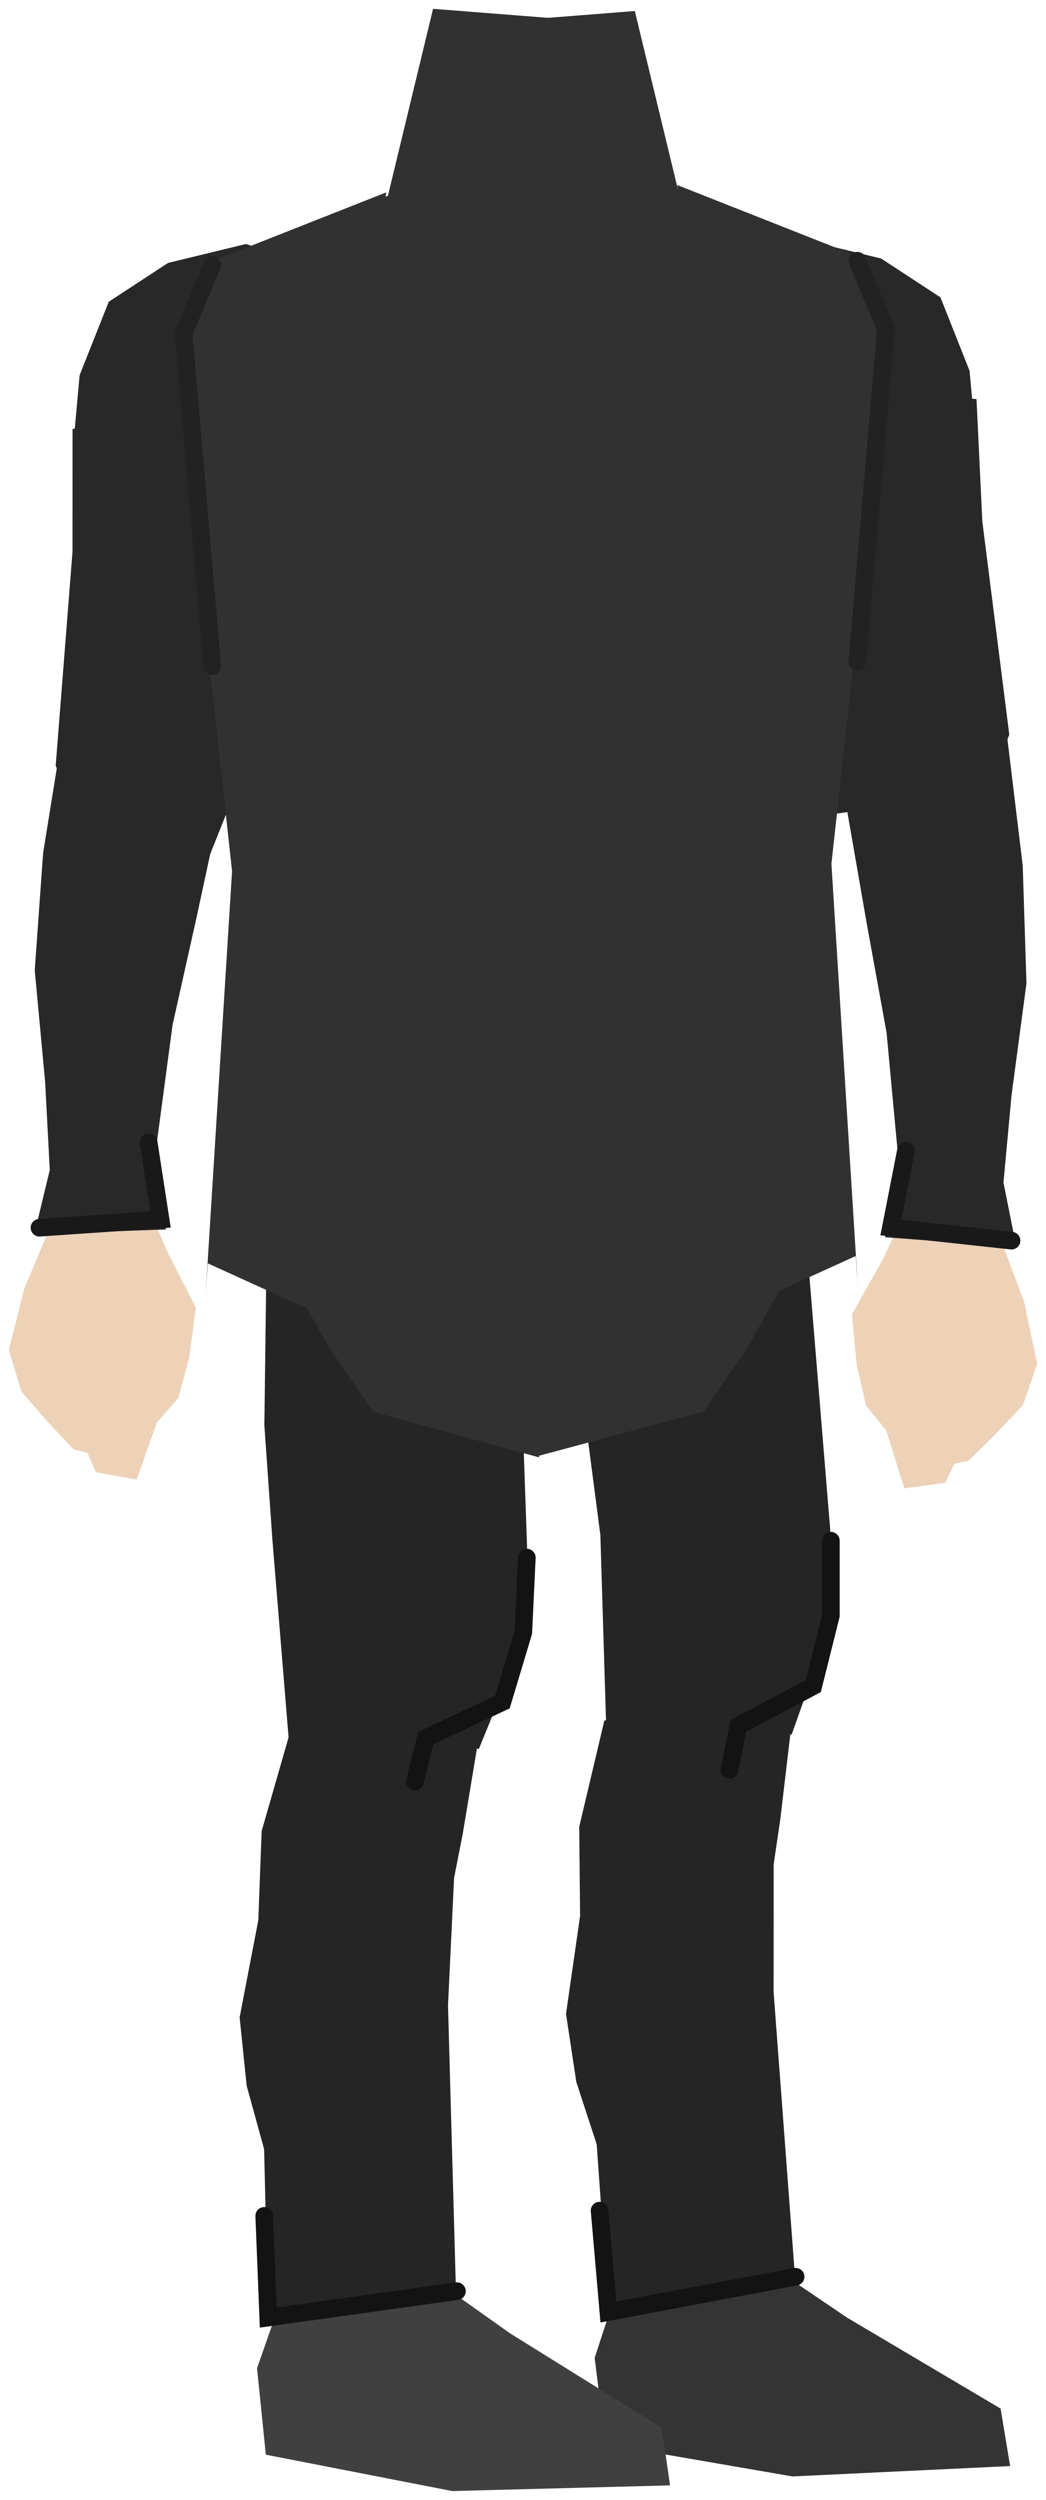 <svg xmlns="http://www.w3.org/2000/svg" xmlns:xlink="http://www.w3.org/1999/xlink" version="1.1" width="285.376" height="681.672" viewBox="4.426 -1.927 285.376 681.672">
  <!-- Exported by Scratch - http://scratch.mit.edu/ -->
  <g id="ID0.5880346246995032">
    <path id="ID0.6829322893172503" fill="#EDD2B8" stroke="none" stroke-linecap="round" d="M 17.57 333.943 L 43.996 325.099 L 50.023 339.269 L 57.864 354.671 L 56.045 368.288 L 53.092 379.278 L 47.254 385.923 L 41.706 401.516 L 30.586 399.535 L 28.318 394.282 L 24.492 393.276 L 17.556 385.915 L 10.263 377.515 L 6.83 366.167 L 11.049 349.406 L 17.57 333.943 Z " stroke-width="1.963"/>
    <g id="ID0.9434720128774643">
      <path id="ID0.6507829907350242" fill="#282828" stroke="none" stroke-linecap="round" d="M 24.786 177.448 L 66.764 207.806 L 58.162 247.74 L 51.508 277.541 L 46.375 315.959 L 49.697 333.331 L 13.792 334.573 L 18.005 317.118 L 16.747 293.191 L 13.902 262.617 L 16.193 230.649 L 24.786 177.448 Z " stroke-width="1.963"/>
      <path id="ID0.9892375003546476" fill="none" stroke="#191919" stroke-width="4.807" stroke-linecap="round" d="M 15.192 332.85 L 48.232 330.596 L 44.981 309.548 "/>
    </g>
  </g>
  <g id="ID0.5880346246995032">
    <path id="ID0.6829322893172503" fill="#EDD2B8" stroke="none" stroke-linecap="round" d="M 277.952 337.378 L 251.9 327.487 L 245.313 341.405 L 236.863 356.483 L 238.137 370.161 L 240.65 381.26 L 246.218 388.132 L 251.14 403.935 L 262.33 402.399 L 264.806 397.241 L 268.668 396.388 L 275.893 389.309 L 283.515 381.208 L 287.398 370.005 L 283.851 353.089 L 277.952 337.378 Z " stroke-width="1.963"/>
    <g id="ID0.9434720128774643">
      <path id="ID0.6507829907350242" fill="#282828" stroke="none" stroke-linecap="round" d="M 276.993 180.688 L 233.838 209.347 L 240.84 249.594 L 246.301 279.635 L 249.897 318.228 L 245.885 335.454 L 281.711 338.127 L 278.198 320.518 L 280.409 296.66 L 284.471 266.223 L 283.457 234.19 L 276.993 180.688 Z " stroke-width="1.963"/>
      <path id="ID0.9892375003546476" fill="none" stroke="#191919" stroke-width="4.807" stroke-linecap="round" d="M 280.405 336.379 L 247.482 332.808 L 251.57 311.907 "/>
    </g>
  </g>
  <g id="ID0.6660797297954559">
    <path id="ID0.5368814701214433" fill="#343434" stroke="none" stroke-linecap="round" d="M 166.667 641.019 L 173.597 619.794 L 184.387 597.567 L 208.367 611.648 L 235.447 630.001 L 277.42 654.86 L 280.013 670.522 L 220.648 673.355 L 169.582 664.543 L 166.667 641.019 Z " stroke-width="1.851"/>
    <g id="ID0.5077062323689461">
      <path id="ID0.05466862628236413" fill="#252525" stroke="none" stroke-linecap="round" d="M 169.313 467.228 L 221.456 459.103 L 217.283 494.397 L 215.499 506.447 L 215.484 541.263 L 221.494 621.189 L 170.431 627.847 L 167.216 582.782 L 161.66 565.796 L 158.847 547.22 L 162.689 520.522 L 162.452 496.206 L 169.313 467.228 Z " stroke-width="1.442"/>
      <path id="ID0.5319394422695041" fill="none" stroke="#131313" stroke-width="4.807" stroke-linecap="round" d="M 221.49 618.901 L 170.412 628.516 L 168.008 600.873 "/>
    </g>
    <g id="ID0.8820344842970371">
      <path id="ID0.3809091211296618" fill="#252525" stroke="none" stroke-linecap="round" d="M 142.321 290.283 L 218.554 243.373 L 221.589 301.608 L 231.176 418.13 L 230.016 443.976 L 220.399 471.096 L 200.945 465.846 L 169.81 468.949 L 168.22 416.64 L 164.042 384.664 L 142.321 290.283 Z " stroke-width="1.756"/>
      <path id="ID0.9495224836282432" fill="none" stroke="#131313" stroke-width="4.807" stroke-linecap="round" d="M 231.105 418.193 L 231.105 438.624 L 226.297 457.854 L 205.866 468.67 L 203.462 480.689 "/>
    </g>
  </g>
  <g id="ID0.18228224432095885">
    <path id="ID0.5368814701214433" fill="#404040" stroke="none" stroke-linecap="round" d="M 74.548 643.843 L 81.936 622.774 L 93.205 600.786 L 116.874 615.382 L 143.551 634.316 L 184.976 660.078 L 187.229 675.792 L 127.817 677.341 L 76.953 667.425 L 74.548 643.843 Z " stroke-width="1.851"/>
    <g id="ID0.5077062323689461">
      <path id="ID0.05466862628236413" fill="#252525" stroke="none" stroke-linecap="round" d="M 84.032 468.768 L 136.5 463.113 L 130.665 498.171 L 128.314 510.124 L 126.655 544.9 L 128.885 625.02 L 77.564 629.261 L 76.481 584.093 L 71.732 566.864 L 69.8 548.176 L 74.898 521.689 L 75.809 497.39 L 84.032 468.768 Z " stroke-width="1.442"/>
      <path id="ID0.5319394422695041" fill="none" stroke="#131313" stroke-width="4.807" stroke-linecap="round" d="M 129.082 622.835 L 77.607 630.027 L 76.511 602.302 "/>
    </g>
    <g id="ID0.8820344842970371">
      <path id="ID0.3809091211296618" fill="#252525" stroke="none" stroke-linecap="round" d="M 77.838 284.586 L 143.964 247.456 L 144.246 305.77 L 148.32 422.615 L 145.941 448.377 L 135.054 475.013 L 115.87 468.851 L 83.308 473.695 L 78.758 418.14 L 76.552 386.755 L 77.838 284.586 Z " stroke-width="1.756"/>
      <path id="ID0.9495224836282432" fill="none" stroke="#131313" stroke-width="4.807" stroke-linecap="round" d="M 148.163 422.805 L 147.198 443.213 L 141.488 462.194 L 120.569 472.034 L 117.601 483.926 "/>
    </g>
  </g>
  <path id="ID0.7729651997797191" fill="#282828" stroke="none" stroke-linecap="round" d="M 24.215 115.054 L 80.883 107.655 L 79.749 156.578 L 74.068 177.037 L 72.959 202.953 L 34.885 298.311 L 26.738 222.54 L 19.615 206.895 L 24.206 148.504 L 24.215 115.054 Z " stroke-width="2.305"/>
  <path id="ID0.4757494777441025" fill="#282828" stroke="none" stroke-linecap="round" d="M 50.282 69.767 L 71.471 64.617 L 110.907 76.348 L 90.601 137.579 L 64.997 149.596 L 53.813 152.171 L 45.867 146.449 L 38.804 139.296 L 24.677 133.001 L 24.383 119.839 L 26.149 100.382 L 34.095 80.354 L 50.282 69.767 Z " stroke-width="1.161"/>
  <path id="ID0.7729651997797191" fill="#282828" stroke="none" stroke-linecap="round" d="M 270.843 106.894 L 213.889 102.186 L 217.339 151.001 L 225.475 176.972 L 227.749 199.188 L 232.68 219.924 L 273.414 214.379 L 279.788 198.414 L 272.436 140.305 L 270.843 106.894 Z " stroke-width="2.305"/>
  <path id="ID0.4757494777441025" fill="#282828" stroke="none" stroke-linecap="round" d="M 244.818 68.567 L 223.629 63.417 L 184.193 75.148 L 204.499 136.379 L 230.103 148.396 L 241.287 150.971 L 249.233 145.249 L 256.296 138.095 L 270.423 131.801 L 270.717 118.639 L 268.951 99.183 L 261.005 79.154 L 244.818 68.567 Z " stroke-width="1.161"/>
  <path id="ID0.4270821204409003" fill="#313131" stroke="none" stroke-linecap="round" d="M 151.279 395.083 L 149.73 78.873 L 191.47 85.971 L 207.886 98.445 L 214.584 109.981 L 230.989 142.486 L 228.837 171.807 L 226.321 187.095 L 230.039 206.562 L 230.956 221.945 L 225.518 241.158 L 221.41 255.734 L 218.162 281.686 L 220.857 343.191 L 208.155 365.876 L 196.395 382.978 L 151.279 395.083 Z " stroke-width="1.244"/>
  <path id="ID0.4270821204409003" fill="#313131" stroke="none" stroke-linecap="round" d="M 151.484 395.476 L 151.157 79.27 L 109.458 86.08 L 93.116 98.44 L 86.486 109.93 L 70.274 142.322 L 72.6 171.658 L 75.207 186.964 L 71.604 206.406 L 70.779 221.783 L 76.33 241.034 L 80.525 255.639 L 83.927 281.613 L 81.598 343.101 L 94.434 365.875 L 106.295 383.058 L 151.484 395.476 Z " stroke-width="1.244"/>
  <path id="ID0.9286923445761204" fill="#313131" stroke="none" stroke-linecap="round" d="M 122.576 0.476 L 167.784 4.024 L 150.673 49.404 L 153.706 146.686 L 62.49 76.872 L 110.273 51.407 L 122.576 0.476 Z " stroke-width="1.144"/>
  <path id="ID0.9286923445761204" fill="#313131" stroke="none" stroke-linecap="round" d="M 177.624 1.076 L 132.416 4.624 L 149.526 50.004 L 152.445 146.142 L 237.71 77.472 L 189.927 52.007 L 177.624 1.076 Z " stroke-width="1.144"/>
  <path id="ID0.562834897544235" fill="#313131" stroke="none" stroke-linecap="round" d="M 80.959 293.301 L 153.671 279.48 L 153.671 328.155 L 120.62 331.159 L 80.959 293.301 Z " stroke-width="2.404"/>
  <path id="ID0.562834897544235" fill="#313131" stroke="none" stroke-linecap="round" d="M 227.341 293.901 L 154.629 280.08 L 154.629 328.755 L 187.68 331.759 L 227.341 293.901 Z " stroke-width="2.404"/>
  <path id="ID0.4144489667378366" fill="#313131" stroke="none" stroke-linecap="round" d="M 61.129 69.758 L 109.803 50.529 L 102.592 102.809 L 110.404 247.03 L 87.569 354.595 L 61.129 342.577 L 60.528 350.99 L 67.739 235.613 L 56.321 131.653 L 53.917 92.593 L 61.129 69.758 Z " stroke-width="2.404"/>
  <path id="ID0.4144489667378366" fill="#313131" stroke="none" stroke-linecap="round" d="M 237.871 67.758 L 189.197 48.529 L 196.408 100.809 L 188.596 245.03 L 211.431 352.595 L 237.871 340.577 L 238.472 348.99 L 231.261 233.613 L 242.679 129.653 L 245.083 90.593 L 237.871 67.758 Z " stroke-width="2.404"/>
  <path id="ID0.8752945330925286" fill="none" stroke="#222222" stroke-width="4.807" stroke-linecap="round" d="M 62.331 70.359 L 54.519 88.988 L 62.331 179.727 "/>
  <path id="ID0.8752945330925286" fill="none" stroke="#222222" stroke-width="4.807" stroke-linecap="round" d="M 238.32 69.159 L 246.131 87.788 L 238.32 178.527 "/>
</svg>